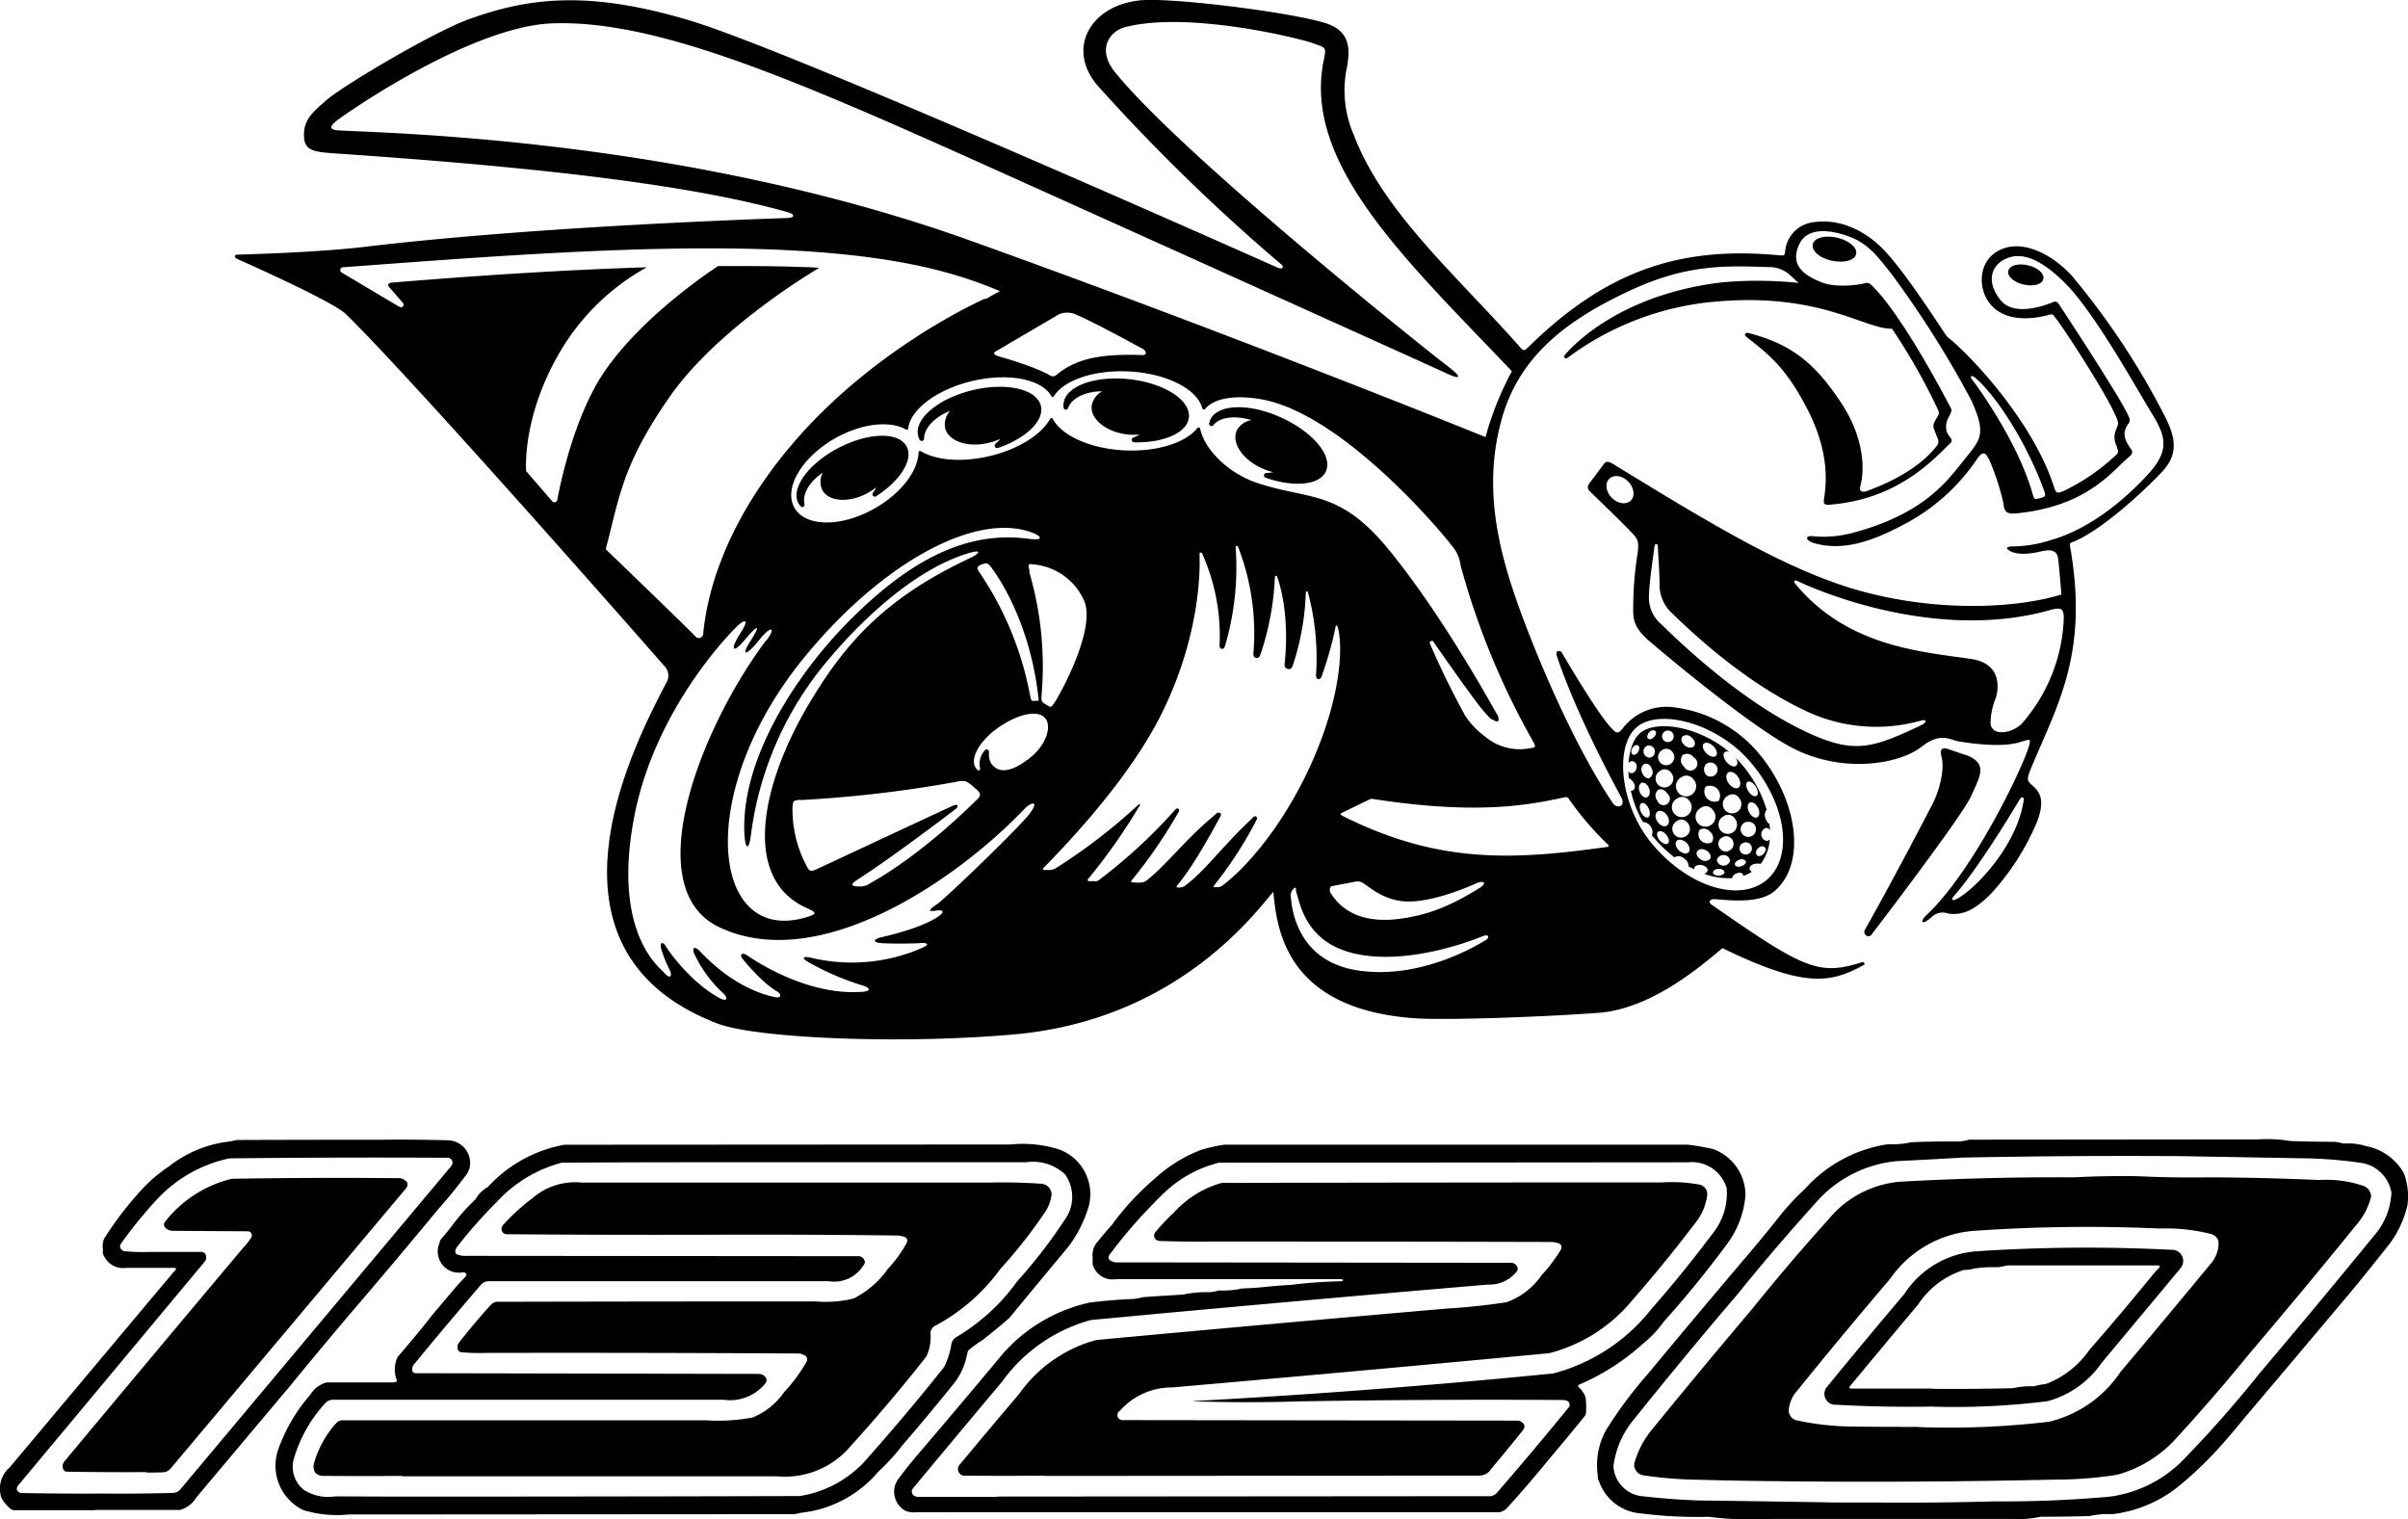 <svg xmlns="http://www.w3.org/2000/svg" viewBox="0 0 440.4 277.86"><defs><style>.a{fill-rule:evenodd;}</style></defs><title>Angry-Bee-1320-Stacked</title><path class="a" d="M342.84,274.79q10.88.1,21.75-.21c7.13.06,14.26-.23,21.35-.87a23.1,23.1,0,0,0,13.9-7.29q7-7.23,13.28-15.1,10.71-12.65,21.19-25.47a12.83,12.83,0,0,0,3.06-7.76,6.63,6.63,0,0,0-5.87-5.46,78.53,78.53,0,0,0-9.44-.78l-23.4-.41q-19.91-.13-39.81.27-6,.36-11.91.64a22.42,22.42,0,0,0-15,7.79q-7.25,8-14.05,16.42-9.69,11.34-19,22.95a16.61,16.61,0,0,0-3.81,8.64,5.86,5.86,0,0,0,5.49,5.51c3.41.39,6.84.64,10.27.76q12.51.15,25,.37Zm-13.54,3h39a18.17,18.17,0,0,0,4.93-.4q4.45,0,8.91-.12a15.35,15.35,0,0,1,4.17-.35A23.67,23.67,0,0,0,398.23,272a69.82,69.82,0,0,0,7-6.55c1.71-1.86,3.35-3.77,4.94-5.74q10.06-11.88,20.09-23.82,3.53-4.28,6.95-8.65a19.13,19.13,0,0,0,3.08-6.76,12,12,0,0,0-.63-5.87,10,10,0,0,0-6.93-5,10.68,10.68,0,0,0-4.05-.46,12.72,12.72,0,0,0-1.72-.33q-4,0-8.07-.14a26.11,26.11,0,0,0-5.86-.3l-52.89.05a12.72,12.72,0,0,1-1.72.33c-3,0-5.93,0-8.89.14a15,15,0,0,1-4.17.35,25.42,25.42,0,0,0-15.23,8.16,46.07,46.07,0,0,0-4.92,5.34q-2.81,3.54-5.76,7-9.15,10.77-18.17,21.64a78.12,78.12,0,0,0-7.53,10.12,13.32,13.32,0,0,0-1.55,8.23l.05.77.15.26a8.78,8.78,0,0,0,7.57,6c1.36.17,2.73.3,4.1.42,2.79.21,5.6.28,8.4.21a56,56,0,0,0,9.86.4Z"/><path class="a" d="M72.78,273.71q36.73,0,73.47-.1a20.5,20.5,0,0,0,12.61-7.16Q166,258.4,172.68,250a14.82,14.82,0,0,0,1.36-4.39,2,2,0,0,1,.94-1.12,36.71,36.71,0,0,0,11.07-10.17,93.87,93.87,0,0,0,8.7-11.26,7.14,7.14,0,0,0,.06-8.26,8.56,8.56,0,0,0-7.11-2.24H127.37q-12.32,0-24.63.08a24.55,24.55,0,0,0-11.87,7.17,83.6,83.6,0,0,0-7.37,8.36,1.27,1.27,0,0,0-.22.78.53.53,0,0,0,.34.48,4.47,4.47,0,0,0,1.88.25l71.4.06a1.19,1.19,0,0,1,1.28,1.08,1.16,1.16,0,0,1-.31.66,6.29,6.29,0,0,1-6.29,2.84l-62.38,0a2,2,0,0,0-1.23.63q-6.21,7.23-12.28,14.6a1.36,1.36,0,0,0-.28,1.12.63.63,0,0,0,.5.47l62.93.13a1.55,1.55,0,0,1,1.34.9,1,1,0,0,1-.25.88,8.29,8.29,0,0,1-7.64,2.94L60.87,256a1.87,1.87,0,0,0-1.44.69,25.45,25.45,0,0,0-5.71,10.18,5.36,5.36,0,0,0,1.86,5.61,8.24,8.24,0,0,0,5.71,1.19Zm.41,3.26,72.19-.05a14,14,0,0,1,1.71-.33,21.45,21.45,0,0,0,13.52-7.41,39.73,39.73,0,0,0,4.5-4.94q4.77-5.52,9.33-11.2a11.83,11.83,0,0,0,2.42-5.37l.19-.64a17.57,17.57,0,0,1,2.6-1.91q2.55-2,4.95-4.08,5.37-6.53,10.77-13A23.26,23.26,0,0,0,199,221a8.69,8.69,0,0,0-5.24-10.76,22,22,0,0,0-8.91-.93l-81.63.05a25,25,0,0,0-14,7.73,5.89,5.89,0,0,0-2.26,2.25,39,39,0,0,0-4.08,4.54,33.9,33.9,0,0,1-2.21,2.71,3.24,3.24,0,0,0-.35.89,3.88,3.88,0,0,0,4.29,5.22,1.14,1.14,0,0,1,.45.06.41.41,0,0,1,.12.66c-.4.46-.83.91-1.27,1.34l-4.71,5.56q-3.14,4-6.49,7.87a5.39,5.39,0,0,0-.3,3.75l.15.44a.34.34,0,0,1-.22.38,2.75,2.75,0,0,1-.81.06q-5.89,0-11.8,0a5.1,5.1,0,0,0-3,2.28,31.07,31.07,0,0,0-5.78,9.81,9,9,0,0,0,4.61,11.3,21.4,21.4,0,0,0,8.27.76Z"/><path class="a" d="M182.36,273.7l90.32-.07a2,2,0,0,0,1.14-.68q6.71-7.74,13.18-15.68a.81.81,0,0,0,0-.68.79.79,0,0,0-.52-.44,3,3,0,0,0-1.12-.11q-23.81-.15-47.62.25-9.7.3-19.43,0a.07.07,0,0,1,0-.06,0,0,0,0,1,0,0q23.91-1.29,47.78-3.37,9-.78,18-1.68a33.72,33.72,0,0,0,17.92-11.76q5.91-6.73,11.29-13.92a11.7,11.7,0,0,0,2.49-8.21,6.63,6.63,0,0,0-7.07-4.72l-85.78.07a22.32,22.32,0,0,0-10.69,6.17,90.59,90.59,0,0,0-9.35,10.7.71.71,0,0,0-.16.48.7.7,0,0,0,.35.55,2.24,2.24,0,0,0,1.38.33l71.81.08a1.26,1.26,0,0,1,1.27.86.92.92,0,0,1-.17.75,6.36,6.36,0,0,1-5.21,2.37q-36.33,3.07-72.64,6.48a29.58,29.58,0,0,0-16.26,11.28q-8.16,9.72-16.27,19.48a1.44,1.44,0,0,0-.24.48,1,1,0,0,0,.6,1,2.36,2.36,0,0,0,1,.1q7,0,13.92,0Zm-1.23,2.86h90.3c.94,0,1.89,0,2.83,0a2.76,2.76,0,0,0,1.33-.72q4.2-4.64,8.15-9.5,3.11-3.66,6.13-7.41a1.11,1.11,0,0,0,.2-.61,16.85,16.85,0,0,0-.08-2.75,4.73,4.73,0,0,0-1.08-1.71l-.29-.32a.14.14,0,0,1,0-.14.25.25,0,0,1,.13-.14,42.15,42.15,0,0,0,11.74-7.52,19.74,19.74,0,0,0,3.78-4q6.14-6.85,11.61-14.24a17.39,17.39,0,0,0,3.35-8.94,9,9,0,0,0-5.93-8.42c-1.5-.33-3-.6-4.54-.79l-84.88,0a29.26,29.26,0,0,0-4.36,1,26.47,26.47,0,0,0-8.33,5.21,49.11,49.11,0,0,0-7.89,8.53c-.85.93-1.67,1.89-2.45,2.88a3.66,3.66,0,0,0-.8,1.25,3.9,3.9,0,0,0-.22,1.82c0,.4,0,.79,0,1.18a3.76,3.76,0,0,0,4.26,2.72h41.19a.58.58,0,0,1,.31.11.13.13,0,0,1,0,.09.12.12,0,0,1,0,.08.51.51,0,0,1-.31.11A87.41,87.41,0,0,0,236,235c-1.4.07-2.8.17-4.2.32s-3.07.28-4.61.32A15.35,15.35,0,0,1,223,236a12.29,12.29,0,0,1-1.71.33,20.22,20.22,0,0,0-4.91.43c-2.44.15-4.89.3-7.33.47a12.72,12.72,0,0,1-1.72.33q-4,.16-8,.65a29.71,29.71,0,0,0-15.8,9.23q-7.74,9.29-15.59,18.48-2,2.32-3.82,4.8a4,4,0,0,0,1.3,5.49l.28.13a3.89,3.89,0,0,0,1.82.23Z"/><path class="a" d="M19,273.15q6.36.06,12.73-.12a1.87,1.87,0,0,0,1.35-.76l49.44-59a1.72,1.72,0,0,0,.25-.53.93.93,0,0,0-.81-1q-20-.11-40,.11a25.13,25.13,0,0,0-13.56,7.84,78.77,78.77,0,0,0-6.25,7.73,1.28,1.28,0,0,0-.2.52,1,1,0,0,0,.8.89,33.08,33.08,0,0,0,4.45.13q4.88,0,9.74,0a.79.79,0,0,1,.6.38,1.24,1.24,0,0,1-.17,1.48L3.26,271.74a1.15,1.15,0,0,0-.18.52l0,.2a1,1,0,0,0,.77.59q7.56.15,15.13.1Zm-1.64,3q7.77,0,15.55,0a5.08,5.08,0,0,0,3-2.29L53,253.53q5.44-6.65,11-13.21,8.16-9.51,16.13-19.16c1.89-2.11,3.66-4.3,5.34-6.57a9.19,9.19,0,0,0,.38-.85,4.15,4.15,0,0,0-3.78-5.19q-6.09-.17-12.19-.11-13.32,0-26.63.05a12.72,12.72,0,0,1-1.72.33,21.8,21.8,0,0,0-10.66,4.52,27.75,27.75,0,0,0-5.85,5.23,60.3,60.3,0,0,0-6,8,3.73,3.73,0,0,0-.21,1.81q0,.4,0,.81a.83.83,0,0,0,.07.27,1.41,1.41,0,0,0,.17.32,3.89,3.89,0,0,0,4.05,2.09c2.92,0,5.84,0,8.76,0a.47.47,0,0,1,.31.11.1.1,0,0,1,0,.09.27.27,0,0,1,0,.12,5.79,5.79,0,0,1-.48.51L1.78,268.36A5.13,5.13,0,0,0,.29,274a7,7,0,0,0,1.71,2,1.26,1.26,0,0,0,.62.2q7.38,0,14.75,0Z"/><path class="a" d="M351.05,261a153.74,153.74,0,0,0,23.79-1,21.89,21.89,0,0,0,13-9.12q8.43-10,16.74-20.08a5.75,5.75,0,0,0,1.17-3.71,1.89,1.89,0,0,0-1.38-1.41,33.59,33.59,0,0,0-9.42-1,295.5,295.5,0,0,0-33.67.41,20.47,20.47,0,0,0-15.58,8.77q-8.93,10.47-17.56,21.16a6.41,6.41,0,0,0-1,2.87,1.9,1.9,0,0,0,1.31,1.84,50.6,50.6,0,0,0,10.27,1.17q6.15.07,12.31.06Zm-24.63,9.91q24.63.25,49.24-.31a72.81,72.81,0,0,0,11.52-.88,22.65,22.65,0,0,0,11.05-6.92q6.76-7.38,13.09-15.15,10.2-12,20.11-24.22a12.35,12.35,0,0,0,2.21-4.53,2.09,2.09,0,0,0-1.34-2,21.1,21.1,0,0,0-8.19-1.09q-10-.45-20.12-.49-6.56.1-13.13-.21-5.75-.09-11.49.21-16-.1-32,.81A19,19,0,0,0,334.42,223q-7.21,8-14,16.43-9.31,11-18.39,22.14a16.51,16.51,0,0,0-3.16,6.18,2,2,0,0,0,1.76,2.08,74.91,74.91,0,0,0,10.25.8c5.19.15,10.39.23,15.58.27Z"/><path class="a" d="M73.6,270h68.54a15.72,15.72,0,0,0,13.48-5.58q7.19-7.93,13.8-16.33a8.4,8.4,0,0,0,.77-4.13,1.54,1.54,0,0,1,.72-1.43,35,35,0,0,0,12-10.4,92.78,92.78,0,0,0,8.42-10.74,8,8,0,0,0,1-2.89,2,2,0,0,0-1.81-2q-4.71-.34-9.44-.22h-74.7a11.84,11.84,0,0,0-9,2.86,35.59,35.59,0,0,0-5.46,5,1.06,1.06,0,0,0-.18.75,1,1,0,0,0,.82.83q18.23.15,36.44.1,17.66-.08,35.3.14a10.23,10.23,0,0,1,1.1.23.76.76,0,0,1,.46.42.75.75,0,0,1,0,.62,22.38,22.38,0,0,1-3.48,4.83,16.91,16.91,0,0,1-6.29,5.43,22,22,0,0,1-7,.52q-29.15,0-58.29.07a2,2,0,0,0-1.09.62q-3,3.31-5.77,6.85a1.53,1.53,0,0,0-.22,1.25.85.85,0,0,0,.6.5,34.56,34.56,0,0,0,4.44.13q28.72-.06,57.45.11a2.4,2.4,0,0,1,1.2.52.89.89,0,0,1,.14.92,29.44,29.44,0,0,1-4.15,5.63,12.85,12.85,0,0,1-5.79,4.64,35.16,35.16,0,0,1-8.63.5l-66.49,0a1.61,1.61,0,0,0-.78.31l-.31.31a18.58,18.58,0,0,0-4,7.35,2,2,0,0,0,.28,1.63,2,2,0,0,0,1.59.57q7.17.06,14.35,0Z"/><path class="a" d="M191,269.93l79.61-.06a2.6,2.6,0,0,0,2.17-1.3q2.94-3.49,5.79-7.06a1.16,1.16,0,0,0,.23-.78,1.35,1.35,0,0,0-1.21-.92l-72.37-.09a.91.91,0,0,1-.43-1.68,12.69,12.69,0,0,1,9.6-4.3q34.5-3,68.95-6.26a29.06,29.06,0,0,0,15.18-9.67q6.12-7,11.72-14.39a9.84,9.84,0,0,0,2-4.93,1.78,1.78,0,0,0-1.36-1.83,28.66,28.66,0,0,0-7-.41q-40.22,0-80.44.09a18.34,18.34,0,0,0-8.69,5.37,39,39,0,0,0-3.48,3.68,1,1,0,0,0-.1,1,1,1,0,0,0,.81.56c3.13.11,6.27.15,9.4.11q31.2,0,62.4.08c.38,0,.75.12,1.12.2a.91.91,0,0,1,.61.4.93.93,0,0,1,0,.73,28.37,28.37,0,0,1-3.56,4.74,13.25,13.25,0,0,1-6.41,4.95q-5.5.84-11.06,1.17-32,2.77-64,5.74a25.37,25.37,0,0,0-14.1,9.87q-5.51,6.48-10.92,13a1.21,1.21,0,0,0,.8,1.94q7.38.06,14.77,0Z"/><path class="a" d="M26.81,269.31c1.1,0,2.19,0,3.28-.07a2,2,0,0,0,1.17-.73l43-51.18a1.89,1.89,0,0,0,.25-.49.8.8,0,0,0-.29-.85,1.82,1.82,0,0,0-1.45-.52q-15.18-.14-30.35.11a22,22,0,0,0-12.34,8,.84.84,0,0,0,.2,1,2,2,0,0,0,1.45.52l13.7.09a.76.76,0,0,1,.55.4.77.77,0,0,1,0,.68,12.38,12.38,0,0,1-1.56,2q-16.37,19.47-32.64,39a1.37,1.37,0,0,0-.09,1.64.79.79,0,0,0,.46.24q7.33.12,14.66.08Z"/><path class="a" d="M353.51,254q7.33.06,14.67-.12a14.32,14.32,0,0,1,3.75-.34c.56-.14,1.13-.26,1.69-.36.23,0,.46-.07.68-.12a1.75,1.75,0,0,0,.32-.12,17,17,0,0,0,7.5-6.05q6.11-7,12-14.24c.29-.29.58-.59.86-.9a.19.19,0,0,0,0-.12.1.1,0,0,0,0-.09.49.49,0,0,0-.31-.11q-13.8,0-27.6,0a12.43,12.43,0,0,1-1.72.33,21.92,21.92,0,0,0-4.28.24,6,6,0,0,1-1.79.25,1.59,1.59,0,0,0-.3.06,2.37,2.37,0,0,0-.34.13,15.53,15.53,0,0,0-7.83,6.13q-6.31,7.5-12.56,15.06a.2.2,0,0,0,0,.13.12.12,0,0,0,0,.08.51.51,0,0,0,.31.11q7.46,0,14.92,0Zm0,3.26a137.1,137.1,0,0,0,20.95-1,17.6,17.6,0,0,0,9.9-7l14.48-17.36a2.06,2.06,0,0,0-1.82-3.33,303.61,303.61,0,0,0-35.31.26,17.19,17.19,0,0,0-13.4,7.79q-7.21,8.51-14.27,17.14a2,2,0,0,0,1.82,3.15q8.82.49,17.65.33Z"/><path class="a" d="M336,43.48c-2.19-.52-4.19,0-4.46,1.19s1.27,2.54,3.46,3,4.18,0,4.46-1.19S338.18,44,336,43.48Zm34.91,5.05c-1.76-.42-3.38,0-3.61,1s1,2.08,2.79,2.5,3.38,0,3.61-1S372.68,48.94,370.91,48.53ZM342.29,170.92c.76-1,16.5-21.56,18.19-25.29s3-5.84-.52-7.4L356,136.9s-1.45-.46-.93,1.45,0,5.26-1.5,8.44c0,0-7,13.55-12.51,23.27a.78.78,0,0,0,.22,1A.67.67,0,0,0,342.29,170.92ZM328.94,51.74A73.28,73.28,0,0,0,315,51.63C294.86,54,286.33,64.75,286.14,65a.43.43,0,0,0,0,.47.54.54,0,0,0,.51,0,52.83,52.83,0,0,1,27.75-10.36c18.71-1.53,26.84,5.19,31.62,5A110.88,110.88,0,0,1,354.47,75a1.21,1.21,0,0,1,0,1,12.15,12.15,0,0,0-.75,1.36,1.48,1.48,0,0,0,0,1.13s.59,1.56.71,1.8a1.22,1.22,0,0,1-.3,1.35c-1.41,1.85-4.86,5.3-12.71,8.17-1,.37-1.39-.18-1.23-.73,1.06-3.79.4-9.54-3.41-15.33-4.81-7.32-9.14-10.81-17-12.85-.52-.14-.86.34-.43.67,3.78,3,7.13,5.32,11.22,13.3,3.84,7.47,3.59,13,3,16.53-.08.53-.05,1,1,.9,12.37-.92,18.92-8.12,22.05-11.18a.68.68,0,0,0,.16-1,6.17,6.17,0,0,1-.68-1,3.29,3.29,0,0,1,.2-2.62l.53-1.11a.86.86,0,0,0-.06-.78c-4.75-9.11-10.72-19-14.66-22.61a1,1,0,0,0-.93-.24c-.77.27-5.25,1-8.06-.14s-5.9-2.88-4.08-6.89c1.67-3.66,6.7-2.41,9.31-1.4,3.5,1.34,5.17,3.74,7.59,6.78a185.07,185.07,0,0,1,14.64,23.19c2.69,6.08,1.71,7-1.19,10.6-3.28,4.09-7.49,10.18-21,13.67a20.64,20.64,0,0,1-7,.48c-1.19-.11-1.38.81.64,1.35,5.87,1.56,11.73-1,17.58-4.25A36.53,36.53,0,0,0,361.55,84c1.38-2.08,1.83-.65,2.31.16a46.67,46.67,0,0,1,2.53,7.8c.16,1.35.33,2.12,2.26,1.94,12.91-1.22,17.5-7.58,20.48-10.12.84-.71,1.11-1,.5-1.82-1.22-1.66-1.38-2.88-.55-4.2.44-.7.73-.64-.06-2.21-1.93-3.87-11-17.69-12.27-19.62-.48-.73-.6-.94-1.43-.61s-6.8,2.76-9.4-.39-1.93-6.18.72-7.51c2.3-1.15,5.69-1.05,11.16,4.48s13.27,19.72,15.92,24,2.75,6.8-.66,10.61c-4.26,4.75-10.89,10.28-18,12.27a23.54,23.54,0,0,1-7.13,1.16c-.83,0-1.33.33-.22.88s2.87.67,5.69,0c1.91-.45,2.82,0,3,1.27s.61,6.64.61,6.64c-9.17,2.81-25,3.22-39.6-1.52-12.33-4-25.72-12.13-42.3-22.3-1.14-.7-1.47-.5-1.87.07s-2,2.66-2.41,3.22-.77,1,.12,1.84,5.88,5.69,6.89,6.77c1.55,1.64,2.08,1.74,1.6,4.79a63.13,63.13,0,0,0-.73,8.58c0,2.51-.41,4.23,3,7.12,4.75,4.07,19.1,15.9,26.16,19.52,9.25,4.75,19.52,2.9,23.49-.2,3.67-2.86,5.28-1.26,7-1s7.17,1.11,10.56.24c2.33-.6,2.61-1.06,2.14.63-1.06,3.75-9.85,22.28-18.41,30.56-1,.93-1.22,1.4-1,1.57s.88-.27,1.63-.9a2.77,2.77,0,0,1,2.9-.67c2.63.44,4.91-.51,8-3.65a45.5,45.5,0,0,0,8.33-13c1.65-4.16.36-5.6-.39-6.36-1.18-1.17-1.66-1.1-.79-3.22,4.79-11.62,10.52-20.81,7.46-39.73-.34-2.13-.42-1.63.87-2.2,5.57-2.52,13.51-10.13,15.94-12.8,3.14-3.46,1.94-6.75.31-10A137.37,137.37,0,0,0,379,50.53c-3.38-3.77-8.64-6.67-12.81-5s-4.3,6.18-3.06,8.72c1.65,3.38,5.42,4.63,10.45,3.61,2.13-.43,1.54-.76,2.67.71,2,2.67,8.71,13.11,10.52,17.12.91,2,.63,1.73.24,2.91a3.4,3.4,0,0,0,.07,2.9c.48,1.34.37,1.31-.39,2a37.63,37.63,0,0,1-9.26,6.29c-1.43.6-1.43.29-1.89-1.1C372,78.1,362.65,67.42,357.62,62.86c-2.09-1.9-.86-.31-3.29-3.93s-6.76-10.13-10-13.43-8-5.73-13.11-4.79a5.89,5.89,0,0,0-4.71,5c-.1,1.12-.08,1.08-1.57.94-17.6-1.57-31,2.75-45.24,16.65-1,1-1.05,1-2-.16C266,50,252.94,38.68,247.6,24.69a20.43,20.43,0,0,1-1.21-12.62c.4-2.62.85-6.26-3.84-7.8C236.83,2.4,216.68-.21,209.6,0c-9.77.32-15,8.68-8.73,15.8a346.9,346.9,0,0,0,33.47,32.56c.61.52.14.92-.6.62-.21-.08-88.11-39.36-107.48-45.2-18.65-5.61-29.57-4.2-40.47-.28-6.5,2.34-23,12.14-26.09,14.81-2.29,2-4.1,3.44-4.11,6.31s1.52,3.16,5.73,3.44c32.21,2.2,63.29,5.22,82.79,10.76,1.29.37,1.29,1-.05,1.05-10.34.35-48.48,1.8-77.67,5.31-8.67,1-21.38,1.35-23,1.39-.53,0-.57.53-.08.75,2,.9,18,8,20.08,10.25,13.3,13.07,57.71,63.78,58.07,64.18a2.52,2.52,0,0,1,.6,2.74c-5.36,10.3-26.33,49.1,9.18,62.71,6.89,2.64,32.93,3.84,54,2,29.77-2.55,44.13-22,47.64-26.12.66,7.36,2.63,21.49,25.89,23.15,5.36.38,22.92-.21,33.62-1,9.6-.74,18.56-8.42,22.63-11.83,15,7.29,19.7,6.47,25.86,3.07.29-.16,0-.61-.27-.51-8.05,2.57-10.74,1.2-27.59-10.52-.66-.46-.23-1,.41-1,2.24.11,8.22,1,11.09-1.45,5.93-5,4.29-16.8-3-25.38a24.16,24.16,0,0,0-15.49-8.27,10.1,10.1,0,0,0-9.28,3.91c-.95,1.13-1.19.84-2.3-.39-2-2.2-6.17-9-8.79-13.47a.67.67,0,0,0-.67-.34c-.31.06-.41.45-.31.75,1.73,5.32,5.5,14.31,11.78,25.93,1,1.78-.73,2.29-1.5,1.14-4.57-6.81-10-17.45-15.1-30.38-5.15-13.1-9.2-26.06-5.1-40.23,3.42-11.8,12.71-18.13,23.25-23.07,11-5.16,18.4-4.52,25.75-4.34a5.57,5.57,0,0,1,3.74,1.57C328,50.86,328.46,51.31,328.94,51.74Zm-57.25,28.2s-45.43-18.45-94.41-36C126,25.59,72.53,24.39,62.21,23.87c-2.07-.1-2.06-.69-.51-1.89S86.12,4.78,101.08,4.27c19.57-.68,45.58,10.83,83.82,28.05,40.23,18.12,77.92,35.15,79.57,35.92,2.92,1.38,2.92.69.17-1.37s-48.16-38.18-60.71-53.66c-3.4-4.19-1-7.52,1.89-8.26C217.34,2,237.64,7,240.05,7.88s2.57.64,2.06,3.09c-4,19.09,15.48,37,34.4,56.93A56.58,56.58,0,0,0,271.69,79.94ZM118.3,48.88a42,42,0,0,0-15.6,15c-7.36,12.24-6.47,22.28-6.47,22.28l4.7,5.44a.54.54,0,0,0,1-.21c.19-1,2.7-14.78,8.6-23.4,6.69-9.77,18.4-17.76,20.81-19.34,5.31,0,10.54,0,15.51.19,1,0,2.05.08,3,.14-2,1.16-18.78,11.33-27.28,23.46-8.87,12.66-9.31,18.71-11.79,28,0,0,15.58,15,16.36,15.91a.82.82,0,0,0,1.46-.33c.46-5,2.57-18.67,16.31-34.82,14.2-16.69,32.64-25.41,35.2-26.57l.16.06,2.6-1.45c-6.83-2.88-16.45-6-34.73-7.24-25.66-1.8-59.7,1-85.44,2.88a.52.52,0,0,0-.25.94l10.68,6.35a.49.49,0,0,0,.6-.72l-2.6-3c-.33-.38,0-.74.56-.77C76.15,51.34,96.44,49.57,118.3,48.88Zm135.79,51.76c10.14,12.46,19.1,29.05,19.53,29.7.8,1.21.48,1.87-.18,1.5s-.47.11-2.23-1.94-8.84-12.22-9.13-12.65c-.07-.1-.29,0-.41,0a.35.35,0,0,0-.16.42A145.7,145.7,0,0,0,268,130.94a14.28,14.28,0,0,0,3.48,3.66,9.81,9.81,0,0,0,8.22,2.26c.88-.15,1.38-.06.75-1.15a139,139,0,0,1-13.33-32.34,6.71,6.71,0,0,0-1.72-3.72c-1.46-2-19.92-24.16-34.92-26.66-4.51-.75-8.37-.24-10.09,1.81a.3.3,0,0,1-.5-.11c-.88-3.5-6.52-6.42-13.49-6.76-6.37-.31-11.85,1.63-13.67,4.55a.27.27,0,0,1-.44,0c-1.69-3.12-7.82-4.38-14.5-2.79-6.5,1.54-11.33,5.25-11.69,8.71a.28.28,0,0,1-.39.17c-2.91-1.7-8.09-1.17-13,1.6-6.11,3.48-9.43,9.16-7.41,12.7s8.59,3.58,14.69.1c4.84-2.75,7.93-6.89,8-10.25a.28.28,0,0,1,.39-.22c2.73,1.68,7.51,2.12,12.62.91,5.33-1.26,9.54-4,11.08-6.84a.27.27,0,0,1,.45,0c1.57,3.06,6.8,5.49,13.12,5.8,6,.29,11.27-1.43,13.35-4.1a.3.3,0,0,1,.5.12c.65,3.39,4.61,7.95,10.42,9.93C239.53,91.53,244.94,89.39,254.09,100.64Zm-58.76-26a.42.42,0,0,1-.81-.06,3.14,3.14,0,0,1,0-.81c.35-3.14,5.77-5.12,12.1-4.41s11.17,3.84,10.82,7c-.31,2.76-4.55,4.62-9.88,4.54-.27,0-.53-.11-.57-.39h0a.48.48,0,0,1,.33-.51,6.35,6.35,0,0,0,1.11-.54,11,11,0,0,1-2.22,0c-3.89-.44-6.82-2.79-6.55-5.25a3.69,3.69,0,0,1,1.92-2.65C198.47,71.58,196,72.81,195.33,74.63ZM169,80.23a.41.41,0,0,1-.3.4.42.42,0,0,1-.49-.18,3,3,0,0,1-.29-.75c-.76-3.08,3.66-6.81,9.86-8.32s11.83-.25,12.58,2.83c.67,2.71-2.68,5.92-7.72,7.68-.26.09-.54.08-.67-.16h0a.47.47,0,0,1,.13-.6,7.18,7.18,0,0,0,.86-.89,10.63,10.63,0,0,1-2.1.74c-3.81.94-7.38-.26-8-2.67a3.72,3.72,0,0,1,.89-3.16C170.92,76.27,169,78.31,169,80.23Zm-21.87,12a.41.41,0,0,1-.68.39A2.89,2.89,0,0,1,146,92c-1.41-2.72,1.88-7.23,7.35-10.08s11.06-3,12.48-.23c1.24,2.39-1.16,6.18-5.49,9a.49.49,0,0,1-.67,0h0a.45.45,0,0,1,0-.59,6.86,6.86,0,0,0,.6-1,10.18,10.18,0,0,1-1.8,1.18c-3.36,1.75-7,1.44-8.09-.69a3.5,3.5,0,0,1,.11-3.16C148,88.09,146.67,90.45,147.15,92.24ZM221.9,77.77a.43.43,0,0,1-.76-.31,3.36,3.36,0,0,1,.24-.76c1.35-2.81,7.15-3,13-.31s9.43,7.06,8.09,9.87c-1.19,2.48-5.82,2.89-10.88,1.15-.26-.09-.47-.28-.42-.54v0a.48.48,0,0,1,.48-.37,8,8,0,0,0,1.23-.15,11,11,0,0,1-2.11-.72c-3.57-1.62-5.61-4.72-4.56-6.93a3.67,3.67,0,0,1,2.68-1.86C225.87,75.91,223.07,76.28,221.9,77.77ZM209.05,63.83c-.48-.24-9.37-5.16-12.67-6.47a3.92,3.92,0,0,0-2.7.12L182,64.33c-.46.27,0,.64.51.79,1.44.42,6.91,2,9.56,3.56a.92.92,0,0,0,1.11-.1c2.84-2.28,6.41-4,15.61-3.64C210,65,209.53,64.08,209.05,63.83Zm36.32,85.3c17.6,8.89,31.3,8.19,48.59,5.76.19,0,.32-.2.19-.35a57.25,57.25,0,0,1-7.16-8.33.67.67,0,0,0-.86-.39c-7,1.52-16.29,3.18-34.9.32a1.21,1.21,0,0,0-.86.11l-5.07,2.47C245.11,148.82,245.18,149,245.37,149.13Zm124.05-3s-7.09,12.07-12.07,17.75c-.53.6-.38.94.35.61,2.89-1.31,11.1-9.35,12.41-18.1C370.2,145.86,369.82,145.53,369.42,146.17Zm-8.72-76.7c.49.63,8.2,11,11,20.75.38,1.33.49,1.09,1,1a2.84,2.84,0,0,0,.93-.25c.45-.15.52-.4.25-1.13-3.36-9.2-9-17.7-12.75-20.81C360.52,68.55,360.2,68.83,360.7,69.47ZM294.32,87.56c-.83.81-.62,2.37.46,3.47s2.64,1.34,3.47.53.62-2.37-.46-3.48S295.15,86.74,294.32,87.56Zm34.52,18.74c.53.29,24,11.56,46.21,5.24,2.05-.58,2.35-.06,2.4,1.35a30.82,30.82,0,0,1-7.61,19.37c-1.71,1.87-5.62,2.52-5.79,0a12.18,12.18,0,0,1,1-4.68c.7-2.57.46-6.36-4.62-7.08-9.43-1.35-22.55-2.33-32-13.62C327.82,106.21,328.32,106,328.84,106.3Zm22.43,25.5a30,30,0,0,1-21.46-2c-8.38-4-16.85-10.65-23.95-17.6a7,7,0,0,1-2.34-5.52c0-1.81-.31-6.12-.31-6.72s-.55-.62-.62,0-1,6.81-1,8.78a6.36,6.36,0,0,0,2.26,5.44c7.11,7,17.15,15.41,26.91,19.87,8.35,3.82,11.63,2.87,20.78-1.51C352.5,132,352.33,131.49,351.27,131.8ZM299.33,133c-4.09,3.48-3.13,14.39,3,21.54,6.56,7.71,15.88,10.56,20.8,6.37s3.6-13.84-3-21.55C314,132.19,303.42,129.5,299.33,133Zm24.34,20.54A8.36,8.36,0,0,1,322,158a2.41,2.41,0,0,0-.48-.07c-.83,0-1.52.35-1.54.85a.8.8,0,0,0,.41.66,7.19,7.19,0,0,1-1.61.76.42.42,0,0,0,0-.25c-.12-.33-.64-.43-1.17-.23s-.82.56-.76.87a12.52,12.52,0,0,1-5.22-.81.81.81,0,0,0,.68-.57c.07-.43-.42-.87-1.1-1s-1.28.16-1.35.59a.46.46,0,0,0,0,.2c-.35-.17-.7-.36-1.05-.56A1.58,1.58,0,0,0,308,157a1.44,1.44,0,0,0-1.76-.2,24.62,24.62,0,0,1-3.74-3.58c-.14-.16-.27-.31-.39-.47a1.58,1.58,0,0,0-.26-1.62,1.61,1.61,0,0,0-1.37-.78,20.71,20.71,0,0,1-2.22-5.72.81.81,0,0,0,.55-.22c.37-.39.18-1.18-.42-1.75a2.16,2.16,0,0,0-.51-.36c0-.41-.06-.81-.07-1.21a.72.72,0,0,0,.51.31c.48.06.91-.4,1-1a1,1,0,0,0-.74-1.2.82.82,0,0,0-.73.37c.16-2.5.93-4.53,2.2-5.57,3-2.41,10.73-1.12,16.25,3.57a.81.81,0,0,0-.87,0c-.38.32-.22,1.14.37,1.82s1.36,1,1.73.64.26-.85-.09-1.43c.34.34.67.69,1,1.06a23.12,23.12,0,0,1,4.66,8.43,1.56,1.56,0,0,0-.2,1.6,2,2,0,0,0,.74,1.06c0,.36.07.71.09,1.06a.88.88,0,0,0-.76-.39,1.23,1.23,0,0,0,.16,2.38A.86.86,0,0,0,323.67,153.52Zm-16-18.8c-.33.42-.11,1.14.48,1.61s1.35.52,1.68.1.11-1.13-.49-1.6A1.23,1.23,0,0,0,307.67,134.72Zm-.12,7.39a1.85,1.85,0,1,0,2.16.39A1.58,1.58,0,0,0,307.55,142.11Zm4.38,1.76a1.85,1.85,0,0,0,2.42,2.55,1.84,1.84,0,0,0-2.42-2.55ZM306.79,146a1.81,1.81,0,1,0,2.1.38A1.54,1.54,0,0,0,306.79,146Zm4.35,1.72a1.82,1.82,0,1,0,2.1.39A1.55,1.55,0,0,0,311.14,147.68Zm-3.42-9.58a1.49,1.49,0,0,0,.26,2.06,1.29,1.29,0,1,0,1.78-1.69A1.5,1.5,0,0,0,307.72,138.1Zm4.23,1.67a1.49,1.49,0,0,0,.26,2.06,1.29,1.29,0,1,0-.26-2.06Zm-8-2.6a1.48,1.48,0,1,0,1.85.23A1.34,1.34,0,0,0,304,137.17Zm-.23,3.72a1.62,1.62,0,1,0,1.92.41A1.43,1.43,0,0,0,303.73,140.89Zm-.53,3.6a1.35,1.35,0,0,0-.07,1.89,1.17,1.17,0,1,0,1.85-1.25C304.5,144.43,303.71,144.14,303.2,144.49Zm3.52,5.63a1.61,1.61,0,1,0,1.87.27A1.38,1.38,0,0,0,306.72,150.12Zm4.09,1.67a1.67,1.67,0,0,0,2.27,2.22,1.41,1.41,0,0,0-.32-1.93A1.43,1.43,0,0,0,310.81,151.79Zm4.57-2.61a1.7,1.7,0,1,0,1.94.51A1.46,1.46,0,0,0,315.38,149.18Zm.8-3.75a1.7,1.7,0,1,0,1.94.52A1.46,1.46,0,0,0,316.18,145.43Zm-13.06,3c-.46.33-.44,1.15.05,1.84s1.26,1,1.73.65.44-1.16,0-1.85S303.58,148.09,303.12,148.42Zm12.93-7.14c-.47.33-.41,1.21.13,1.95s1.34,1.09,1.8.76.41-1.2-.13-2S316.51,141,316.05,141.28ZM311.6,136c-.35.36-.14,1.14.47,1.76s1.4.82,1.76.47.14-1.15-.47-1.76S312,135.66,311.6,136Zm8,7c-.37.24-.3,1,.16,1.71s1.12,1.08,1.49.84.3-1-.15-1.71S320,142.78,319.58,143Zm.42,3.78c-.45.23-.51,1-.13,1.75s1.05,1.16,1.49.94.51-1,.13-1.76S320.45,146.57,320,146.8Zm-13.37,7c-.38.39-.19,1.17.42,1.75s1.39.72,1.76.32.19-1.17-.42-1.74S307,153.4,306.63,153.79Zm-6.41-10.62c-.47.18-.64.92-.36,1.65s.88,1.19,1.35,1,.64-.91.36-1.65S300.69,143,300.22,143.17Zm0,3.72c-.4.18-.46.9-.14,1.6s.89,1.14,1.29,1,.46-.9.14-1.6S300.67,146.71,300.27,146.89Zm3,5.22c-.33.28-.2,1,.29,1.58s1.17.85,1.51.57.2-1-.29-1.58S303.64,151.83,303.3,152.11Zm7.14,3.58c-.27.46.06,1.14.71,1.52a1.25,1.25,0,0,0,1.68-.15c.26-.46-.06-1.14-.72-1.52S310.7,155.23,310.44,155.69Zm-9.6-16a1.24,1.24,0,0,0-.46,1.62c.25.72.85,1.16,1.35,1a1.24,1.24,0,0,0,.46-1.62C301.94,140,301.34,139.53,300.84,139.7Zm3.43-5.67a1.07,1.07,0,0,0,.22,1.52,1.06,1.06,0,1,0-.22-1.52Zm-2.85,2.34a1.13,1.13,0,0,0,.53,2.19,1.13,1.13,0,0,0-.53-2.19Zm17.25,17.89a1.13,1.13,0,1,0,1.54.2A1.1,1.1,0,0,0,318.67,154.26Zm-3.88-.94a1.39,1.39,0,1,0,1.79-.06A1.27,1.27,0,0,0,314.79,153.32Zm4.69-3a1.4,1.4,0,1,0,1.61.8A1.28,1.28,0,0,0,319.48,150.35Zm-5.42,7a1.24,1.24,0,0,0,2.42.09,1.24,1.24,0,0,0-2.42-.09Zm-14.5-21c-.31-.15-.75.11-1,.58s-.17,1,.14,1.13.75-.11,1-.58S299.87,136.48,299.56,136.33Zm3.2-2.63c-.26-.24-.75-.11-1.1.28s-.44.89-.18,1.13.75.1,1.1-.29S303,133.93,302.76,133.7Zm20,21.25c-.29-.27-.83-.15-1.21.27a.92.92,0,0,0-.16,1.24c.29.26.83.14,1.21-.28S323.07,155.21,322.78,155Zm-3.48,2.56c-.12-.33-.64-.43-1.17-.23s-.86.61-.74.93.64.43,1.17.24S319.42,157.83,319.3,157.51Zm-3.88,2c0-.35-.48-.61-1.05-.58s-1,.32-1,.66.48.6,1.05.58S315.43,159.81,315.42,159.47Zm-107-12a106.11,106.11,0,0,1-9.38,13.33c-.11.13,0,.3.15.34l.5,0c.6,0,1,.08,1.3-.15a95.29,95.29,0,0,0,14.1-13,.39.39,0,0,1,.33-.14h0c.3,0,.37.37.22.63a90.47,90.47,0,0,1-8.64,12.58.2.2,0,0,0,.14.32l.46,0a4.4,4.4,0,0,0,1.87-.14c3.43-2.46,6.92-7.24,12.25-11.75.3-.25.59-.5.87-.77a.38.38,0,0,1,.29-.1H223c.29,0,.36.36.23.62-2.88,5.29-5.4,9.65-8,12.76-.1.12,0,.27.14.3l.44,0a1.84,1.84,0,0,0,1.16-.5c3.3-2.49,6.81-7.19,11.27-11.41.36-.33.69-.66,1-1a.35.35,0,0,1,.29-.1h.07c.29,0,.36.35.23.61A72.92,72.92,0,0,1,222,162a.16.16,0,0,0,.1.26h.37a1.8,1.8,0,0,0,1.08-.28c5.37-4.09,11.94-12.43,16.55-22.95,5.45-12.41,5.5-21.53,4.5-24.5a.15.15,0,0,0-.19-.12c-.12,0-.13.14-.14.22a66.81,66.81,0,0,1-2.59,9.16.65.65,0,0,1-.56.42c-.33,0-.46-.42-.43-.75a46.34,46.34,0,0,0-1.49-15.16.18.18,0,0,0-.23-.14.2.2,0,0,0-.15.24,47,47,0,0,1-2.36,13.25c-.14.47-.43.85-.9.69l-.21-.07c-.38-.13-.44-.51-.4-.91.83-7.76-.5-13.55-1.38-15.9a.21.21,0,0,0-.24-.15.23.23,0,0,0-.17.25,50.21,50.21,0,0,1-2.61,14.06c-.15.47-.44.85-.9.69h0c-.37-.13-.45-.5-.41-.89A43.62,43.62,0,0,0,226.43,100a.22.22,0,0,0-.26-.16.22.22,0,0,0-.18.27,50.79,50.79,0,0,1-1.94,18c-.09.32-.25.59-.58.55h0c-.34,0-.44-.37-.42-.71a36.68,36.68,0,0,0-3.2-16.74.23.23,0,0,0-.28-.14.22.22,0,0,0-.19.25c.14,3.55-.06,14.7-6.39,28.09-5.63,11.94-16.63,23.7-22.2,29.39-.12.12,0,.28.17.31l.54,0a2.83,2.83,0,0,0,1.53-.29,102.64,102.64,0,0,0,15.24-11.72l.08-.05C208.47,147.05,208.53,147.3,208.45,147.43Zm-27.83-10.37.11,0a.42.42,0,0,1,.26.45,3.78,3.78,0,0,0,.3,1.91c.89,1.42,2.79,2.56,7.13-.82,2.92-2.27,4-5.5,3-7.09-1.14-1.81-4.66-1.17-8.32,1.23s-5.69,5.82-4.55,7.63a1.69,1.69,0,0,0,.35.41.27.27,0,0,0,.35,0,.3.3,0,0,0,.11-.33,3.6,3.6,0,0,1,.87-3.27A.39.39,0,0,1,180.62,137.06Zm62.65,25.86c2.17,3.82,6.3,5.92,12.8,5.07,5.22-.68,9.33-2.34,14.67-5.66,1.41-.88.71-1.45-.66-.82-2.51,1.14-8.37,3.44-12.7,3.31-4-.12-6.59-2.47-8-3.39a1.82,1.82,0,0,0-1.47-.21c-.08,0-2.28.41-4.33.82C243.62,162,243,162.4,243.27,162.92Zm-6.2-.26c.83,2.57,1.79,10.15,11.85,11.9s21.61-3.1,22.53-3.45,1.17.35.3.83-11.5,7.28-23.31,5.49-12.11-12.59-12.24-13.33a1.63,1.63,0,0,1,.31-1.39C236.73,162.36,236.9,162.11,237.07,162.66Zm-96.89-45.54c-12.21,16.36-23.31,45.38-8.53,52.4,18.12,8.61,43.14-8.37,55.84-21.64,1.3-1.35,2.8-1.53.84,1s-15.22,15.33-16.89,16.47-1.54,1.33-.14,1.14,1.57.28.52,1c-3,2.14-9.28,3.59-10.54,3.87s-1.82.93,0,1.07,6.15.09,7.13,0,2.11.12.32.89a32.1,32.1,0,0,1-20.36,1.77c-1-.25-2-.1-.47.79a49.63,49.63,0,0,0,9.93,4.29c1.11.3,1.91,1,.09,1.16-10.53.84-20.46-6.2-21.25-6.71s-1.35-.14-.8.61,3.78,4.56,6.3,6c1,.6.82,1.33-.38,1.07-7.83-1.68-13.23-8-13.88-8.58s-1.26-.65-.89.52a23.16,23.16,0,0,0,5.41,7.41c.75.69.83,1.68-.8.79-5.36-2.94-9.46-8.85-9.83-9.55s-1-.61-.84.32a23.37,23.37,0,0,0,1.63,4.15c.47.84.28,2-1.12.37-.71-.83-9.5-7.26-5.33-28.59,3.92-20,18.09-34,18.74-34.61,1.3-1.26,2.48-1.66.64,1.22s-1.6,4.1.9,1.11,2.77-2.52.94.33-.77,2.76,1.56-.15S141.93,114.79,140.18,117.12Zm48.15-12.64a61.44,61.44,0,0,1,2.31,22.16c-.08,1.24-.24,1.6.71,2.13s.89.77,1.72-.47,7.76-13.63,5.21-18.72a11.23,11.23,0,0,0-9.06-6.4C188.15,103.12,187.89,103,188.33,104.48Zm-8.65-1.3c.89-.3,1-.3,1.48.24s7.11,9.06,8.83,23.81c.11.94.24.89-.47.89s-.76.24-1-.89A59.68,59.68,0,0,0,179,104.48C178.56,103.83,178.79,103.48,179.68,103.18Zm-33.15,43.09a227.19,227.19,0,0,0,28.54-3.35c1.64-.34,1.9-.07,3,.86s1.72,1.42.89,2.23c-10.39,10.29-18.4,14.76-19.56,15.39a3.23,3.23,0,0,1-2.16.67c-.9,0-2-.14-.45-1.15,6.49-4.14,17.55-12.6,18.08-13s.67-1.11-.53-.59-23.73,11.06-24.89,11.59-1.39.32-1.9-.75a22.05,22.05,0,0,1-2.5-10.66C145.06,146.53,145,146.34,146.53,146.27Zm30.87-44.2c-14.45,6.81-22.17,14.55-29.14,26.27-9,15-12.54,32.25-.72,37.62,1.9.87,2.08,1.1.24,1.68-17.56,5.49-20.78-22.34-1-46.94,13.61-16.89,30.82-27,41.56-23.53,2.38.77,2.86,1.72-.12,1.32-11.46-1.55-21.73,4.06-32.24,14.45s-20.54,26.27-19.71,39.77c.15,2.39.79,3.1,1.2-.24a61.53,61.53,0,0,1,14.57-32.37c5.73-6.8,15.28-15.88,24.84-18.87C179.85,100.32,179.18,101.23,177.4,102.07Z"/></svg>